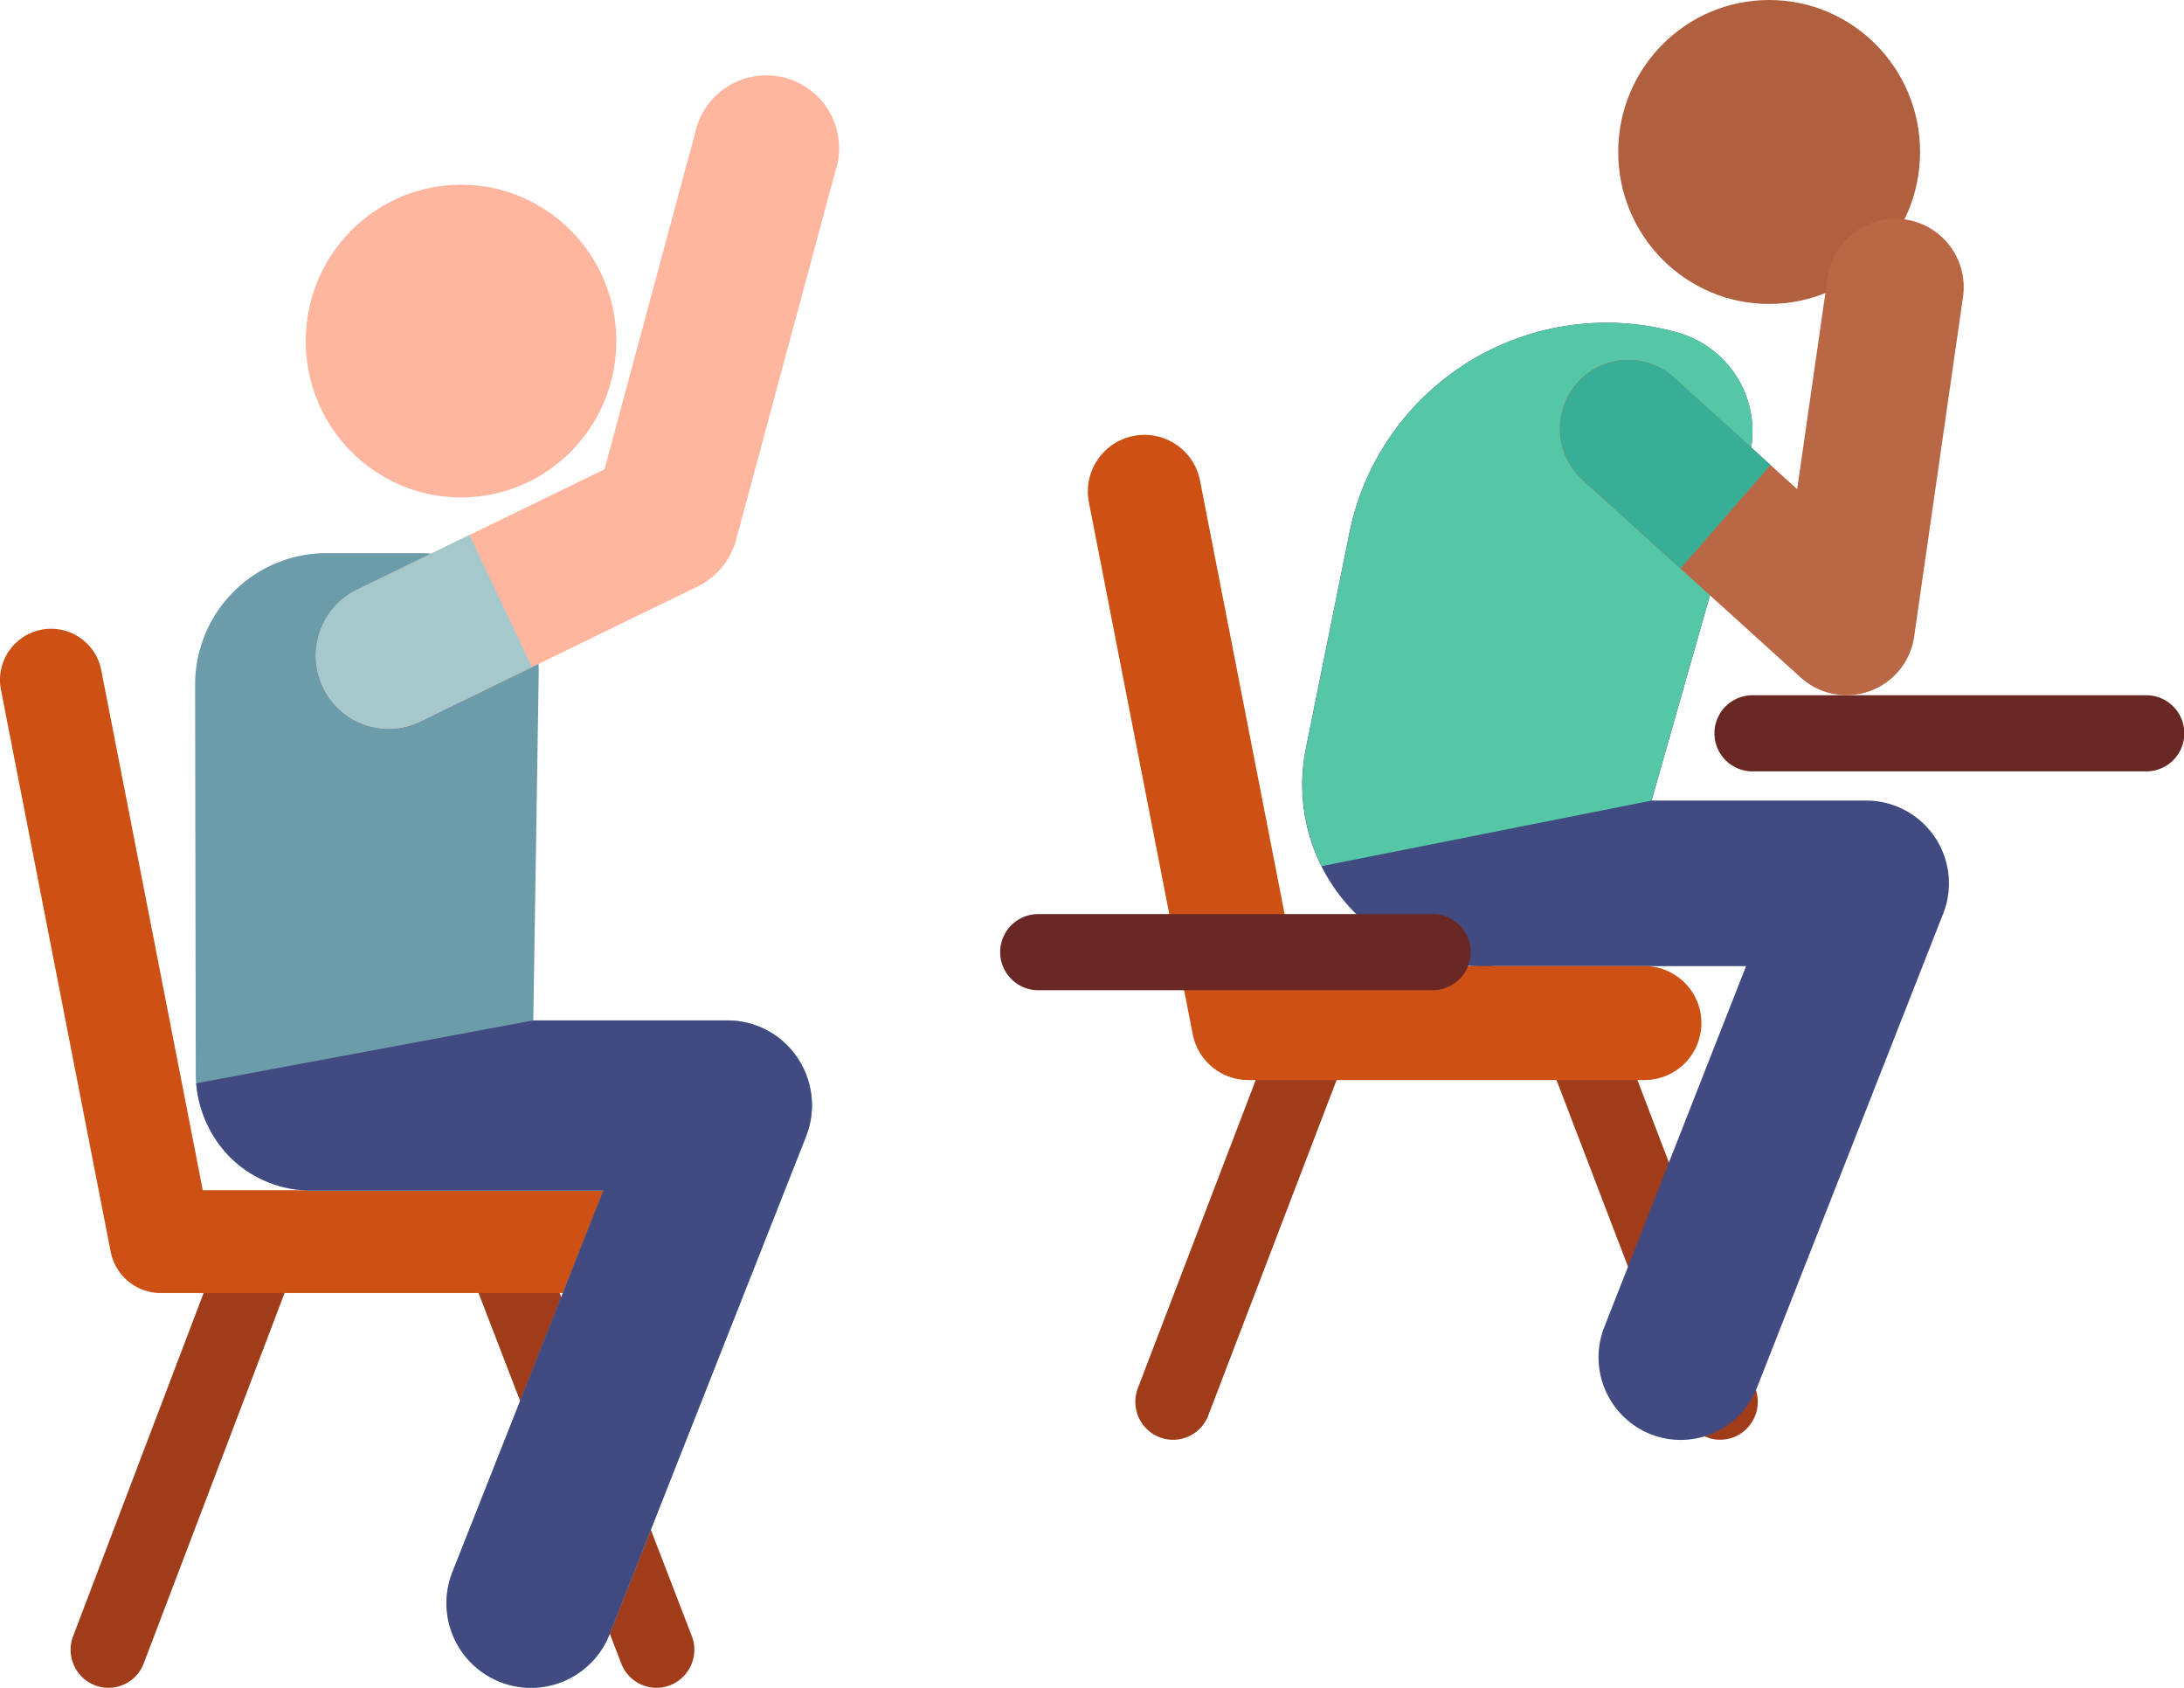 <svg xmlns="http://www.w3.org/2000/svg" viewBox="0 0 66 51"><defs><style>.a{fill:#a03c19;}.b{fill:#cd5014;}.c{fill:#6c9baa;}.d{fill:#ffb69e;}.e{fill:#414b82;}.f{fill:#55c7a6;}.g{fill:#b05f3f;}.h{fill:#692823;}.i{fill:#ba6746;}.j{fill:#39ae96;}.k{fill:#a5c8cd;}</style></defs><g transform="translate(0 -11.34)"><g transform="translate(2.134 48.733)"><path class="a" d="M21.349,383.642a1.153,1.153,0,0,1-.655-1.487l4.3-11.306a1.14,1.14,0,0,1,1.477-.659,1.153,1.153,0,0,1,.655,1.487l-4.3,11.306A1.14,1.14,0,0,1,21.349,383.642Z" transform="translate(-20.617 -370.113)"/><path class="a" d="M142.972,382.983l-4.356-11.306a1.153,1.153,0,0,1,.655-1.487,1.14,1.14,0,0,1,1.477.659l4.356,11.306a1.153,1.153,0,0,1-.655,1.487A1.14,1.14,0,0,1,142.972,382.983Z" transform="translate(-126.332 -370.113)"/></g><path class="b" d="M19.957,212.063a1.549,1.549,0,0,1-1.544,1.554H4.858a1.546,1.546,0,0,1-1.515-1.255L.029,195.39a1.544,1.544,0,1,1,3.03-.6l3.069,15.719H18.413A1.549,1.549,0,0,1,19.957,212.063Z" transform="translate(0 -163.206)"/><path class="c" d="M75.414,189.333a2.584,2.584,0,0,0-.262-2.389,2.547,2.547,0,0,0-2.11-1.125h-5.87l.164-10.473A3.574,3.574,0,0,0,63.8,171.7l-2.884,0a3.974,3.974,0,0,0-3.964,3.993l.02,11.741a3.6,3.6,0,0,0,1.056,2.538,3.5,3.5,0,0,0,2.531.988h6.532v0h2.2l-4.556,11.515a2.575,2.575,0,0,0,1.434,3.334,2.546,2.546,0,0,0,3.311-1.444Z" transform="translate(-51.056 -143.646)"/><ellipse class="d" cx="4.693" cy="4.725" rx="4.693" ry="4.725" transform="translate(9.239 16.921)"/><path class="e" d="M75.883,309.76a2.581,2.581,0,0,0-.441-1.471,2.547,2.547,0,0,0-2.11-1.125h-5.87l-10.186,1.9a3.6,3.6,0,0,0,1.043,2.253,3.47,3.47,0,0,0,2.334.985h8.926l-4.556,11.515a2.554,2.554,0,1,0,4.745,1.891L75.7,310.678A2.586,2.586,0,0,0,75.883,309.76Z" transform="translate(-51.346 -264.991)"/><g transform="translate(13)"><g transform="translate(21.309 41.831)"><path class="a" d="M206.581,316.822a1.151,1.151,0,0,1-.654-1.484l4.1-10.717a1.138,1.138,0,0,1,1.474-.658,1.15,1.15,0,0,1,.654,1.484l-4.1,10.717A1.138,1.138,0,0,1,206.581,316.822Z" transform="translate(-205.85 -303.885)"/><path class="a" d="M330.1,316.166l-4.105-10.717a1.15,1.15,0,0,1,.654-1.484,1.138,1.138,0,0,1,1.474.658l4.1,10.717a1.15,1.15,0,0,1-.654,1.484A1.138,1.138,0,0,1,330.1,316.166Z" transform="translate(-313.489 -303.887)"/></g><path class="e" d="M271.7,119.279h-6.512l2.93-10.3A3.105,3.105,0,0,0,266,105.145a7.927,7.927,0,0,0-9.952,6.083l-1.308,6.476a5.488,5.488,0,0,0,5.68,6.579h7.622l-4.282,10.9a2.5,2.5,0,0,0,1.393,3.24,2.474,2.474,0,0,0,3.218-1.4L274,122.694A2.5,2.5,0,0,0,271.7,119.279Z" transform="translate(-228.277 -83.749)"/><path class="f" d="M255.216,121.26a5.52,5.52,0,0,1-.472-3.559l1.308-6.476A7.927,7.927,0,0,1,266,105.143a3.1,3.1,0,0,1,2.113,3.836l-2.93,10.3Z" transform="translate(-228.276 -83.748)"/><ellipse class="g" cx="4.561" cy="4.592" rx="4.561" ry="4.592" transform="translate(35.902 11.34)"/><path class="b" d="M208.819,156.81H196.846a1.713,1.713,0,0,1-1.678-1.39l-3.136-16.062a1.711,1.711,0,1,1,3.357-.664l2.864,14.672h10.566a1.722,1.722,0,0,1,0,3.444Z" transform="translate(-172.125 -112.835)"/><path class="h" d="M388.054,215.233h-11.9a1.148,1.148,0,0,1,0-2.3h11.9a1.148,1.148,0,0,1,0,2.3Z" transform="translate(-336.194 -180.585)"/><path class="i" d="M337.139,88.674l-6.6-5.977a2.091,2.091,0,0,1-.154-2.938,2.056,2.056,0,0,1,2.918-.155l3.722,3.373.918-6.383a2.067,2.067,0,1,1,4.09.6l-1.472,10.235A2.064,2.064,0,0,1,337.139,88.674Z" transform="translate(-295.715 -56.856)"/><path class="j" d="M336.22,118.847l-2.912-2.639a2.057,2.057,0,0,0-2.918.155,2.09,2.09,0,0,0,.154,2.938l2.955,2.678Z" transform="translate(-295.714 -93.459)"/><path class="h" d="M179.537,278.64h-11.92a1.15,1.15,0,0,1,0-2.3h11.92a1.15,1.15,0,0,1,0,2.3Z" transform="translate(-149.242 -237.38)"/></g><path class="d" d="M92.439,52.58a2.217,2.217,0,0,1,1.021-2.952l7.481-3.641,2.739-10.166a2.2,2.2,0,1,1,4.238,1.158l-3,11.139a2.207,2.207,0,0,1-1.163,1.411l-8.383,4.08A2.189,2.189,0,0,1,92.439,52.58Z" transform="translate(-82.673 -20.467)"/><path class="k" d="M96.859,166.448l-3.4,1.654a2.217,2.217,0,0,0-1.021,2.952,2.189,2.189,0,0,0,2.932,1.028l3.378-1.644Z" transform="translate(-82.673 -138.942)"/></g></svg>